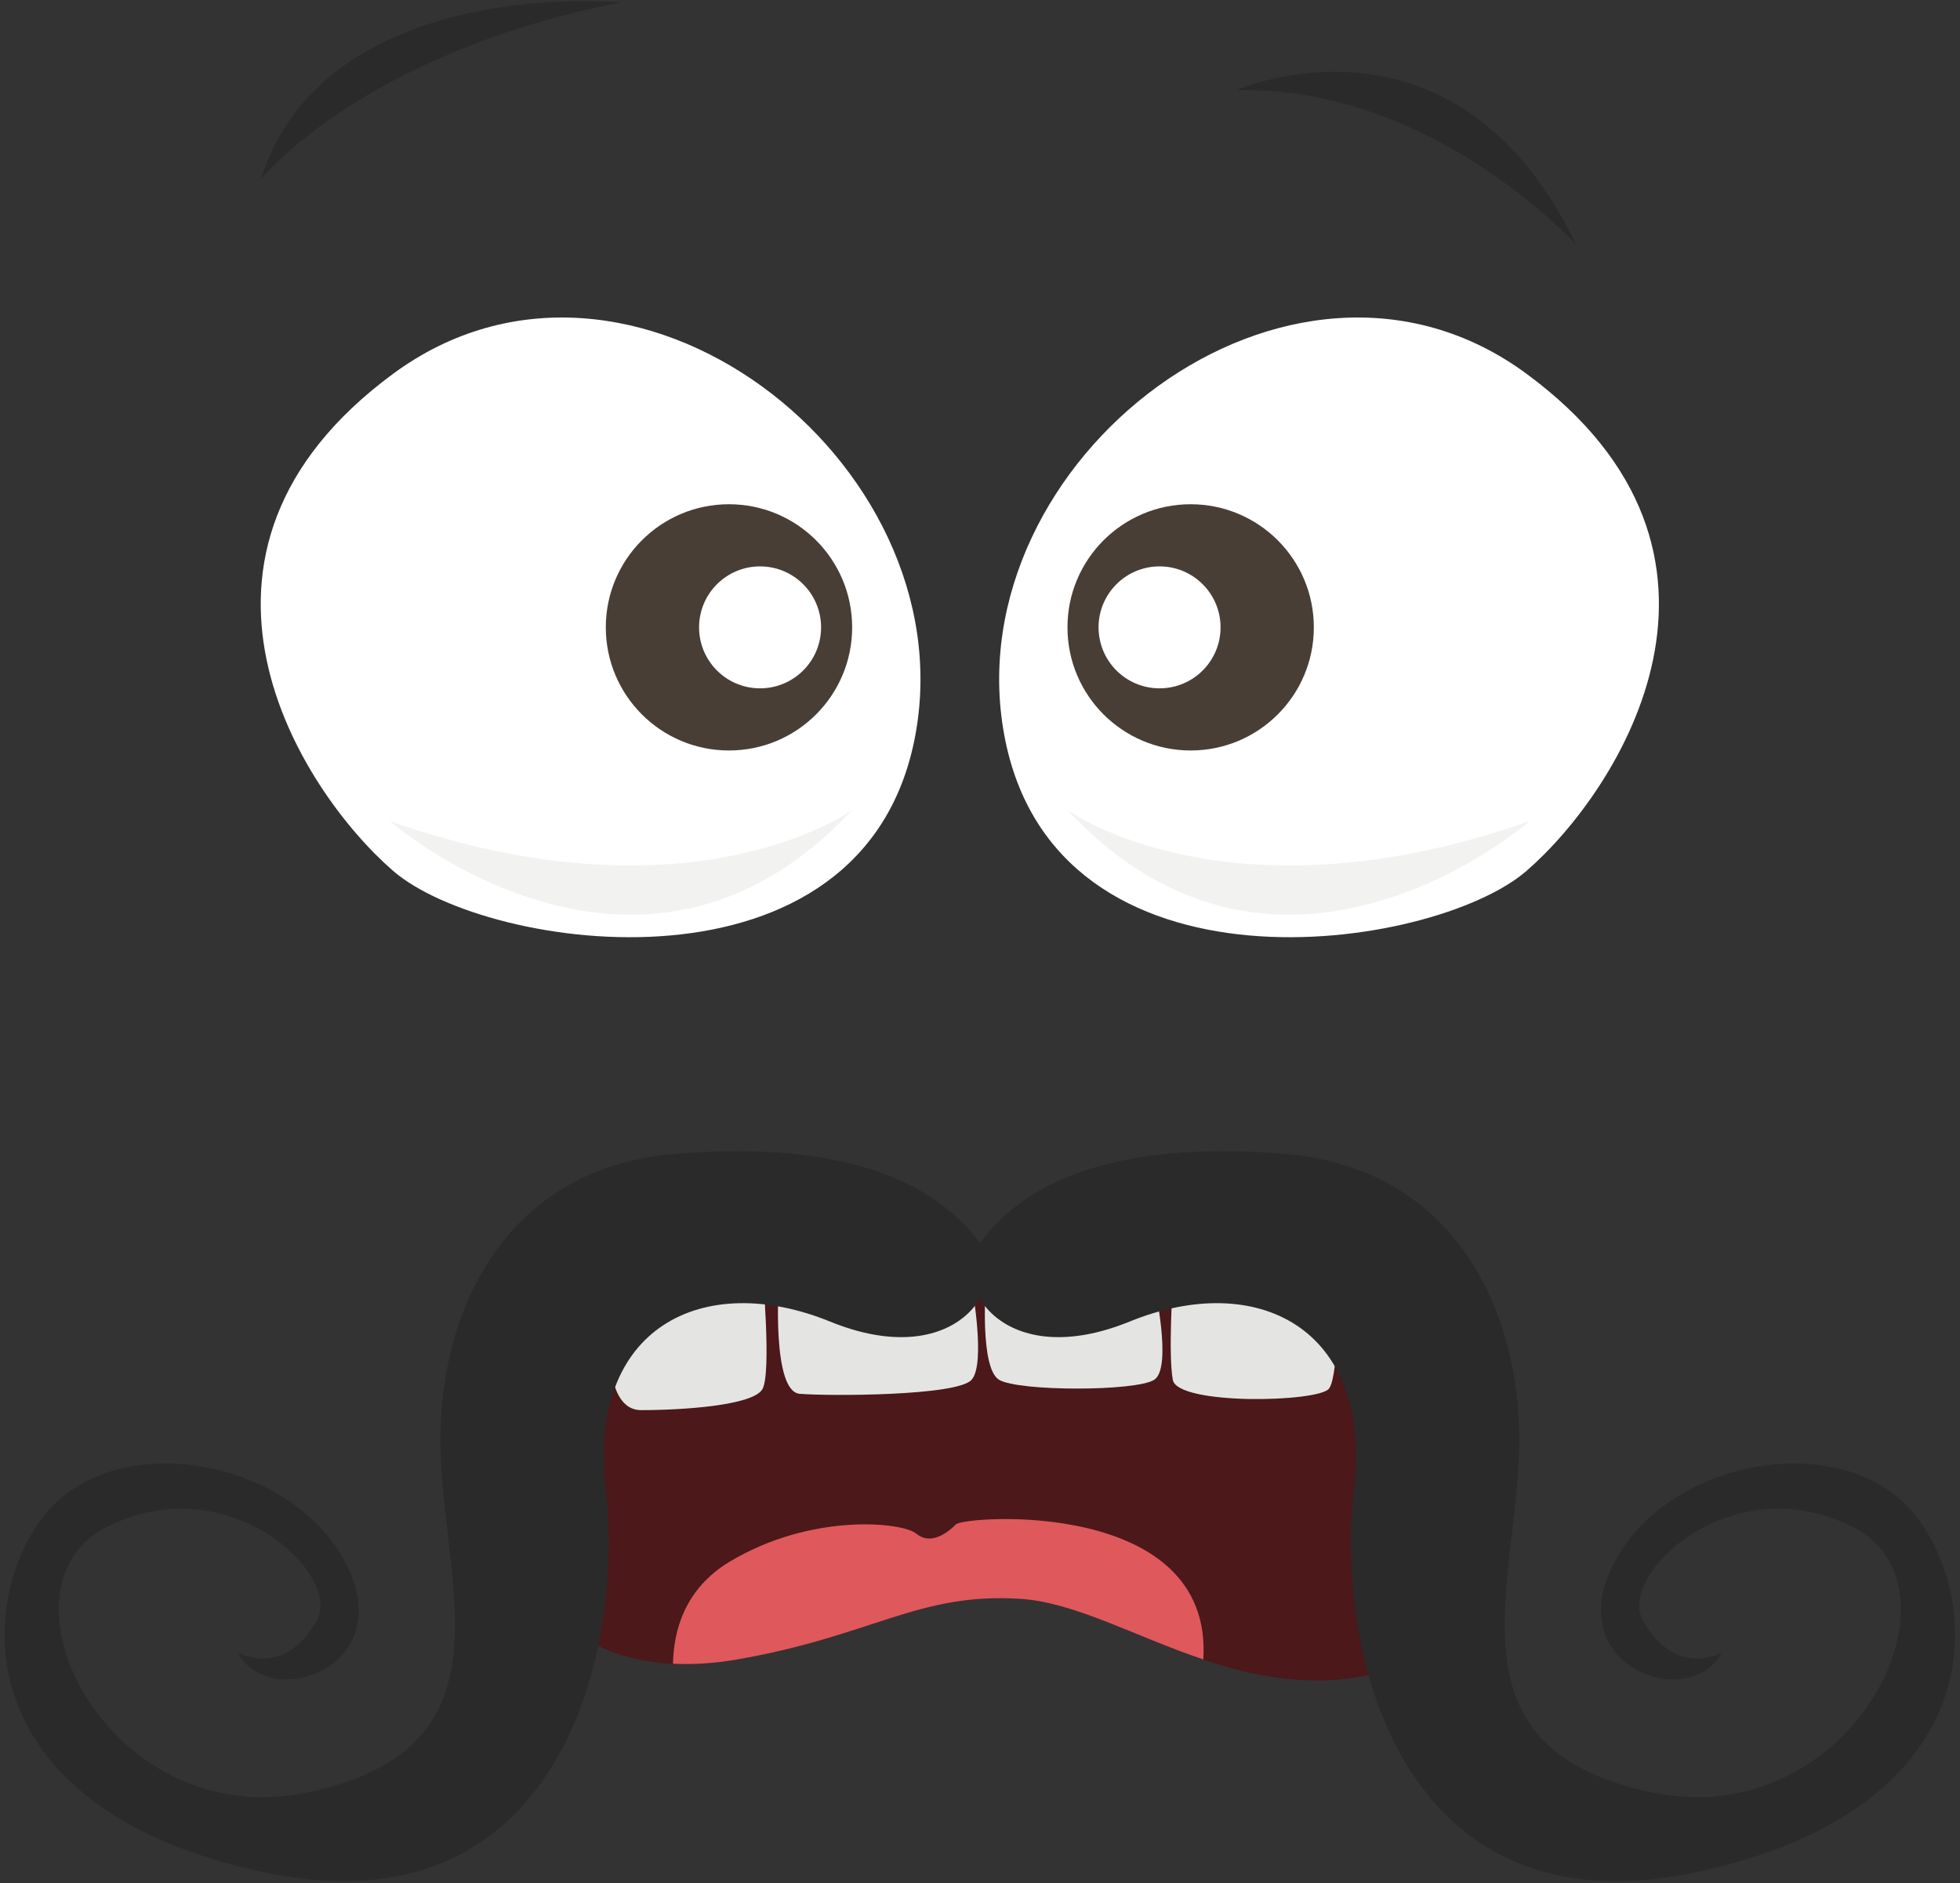 
<svg width="230px" height="221px" viewBox="0 0 230 221" version="1.1" xmlns="http://www.w3.org/2000/svg" xmlns:xlink="http://www.w3.org/1999/xlink">
    <rect x="0" y="0" width="230" height="221" fill="#333333" stroke="none"/>
    <!-- Generator: Sketch 44.1 (41455) - http://www.bohemiancoding.com/sketch -->
    <desc>Created with Sketch.</desc>
    <defs></defs>
    <g id="Page-1" stroke="none" stroke-width="1" fill="none" fill-rule="evenodd">
        <g id="Group-48">
            <g id="Group-47">
                <path d="M64.839,189.013 C64.839,189.013 70.585,197.492 86.456,194.757 C102.326,192.022 107.799,186.825 119.839,187.645 C131.879,188.466 146.381,202.135 165.262,195.3 L169.913,159.198 L149.117,145.521 L123.943,148.804 L105.883,148.257 L76.879,145.521 L64.839,155.095 L62.377,173.421 L64.839,189.013" id="Fill-10" fill="#4C181A"></path>
                <path d="M137.625,150.718 C137.625,150.718 137.077,158.924 137.625,161.933 C138.172,164.942 154.764,164.577 155.958,162.959 C157.152,161.34 157.02,150.718 157.02,150.718 L137.625,150.718" id="Fill-11" fill="#E4E5E3"></path>
                <path d="M115.686,150.718 C115.686,150.718 114.931,160.565 117.248,161.933 C119.565,163.301 133.246,163.301 135.436,161.933 C137.625,160.565 135.436,150.718 135.436,150.718 L115.686,150.718" id="Fill-12" fill="#E4E5E3"></path>
                <path d="M91.381,150.718 C91.381,150.718 90.56,163.301 93.844,163.574 C97.128,163.848 112.285,163.848 114.009,161.933 C115.735,160.018 114.009,150.718 114.009,150.718 L91.381,150.718" id="Fill-13" fill="#E4E5E3"></path>
                <path d="M71.68,154.548 C71.68,154.548 70.312,165.489 75.237,165.489 C80.162,165.489 88.371,164.942 89.466,163.027 C90.56,161.112 89.466,149.077 89.466,149.077 L71.68,154.548" id="Fill-14" fill="#E4E5E3"></path>
                <path d="M46.141,43.859 C17.453,64.989 35.196,92.73 46.141,102.212 C57.086,111.694 101.597,118.259 107.434,86.165 C113.271,54.07 73.869,23.435 46.141,43.859" id="Fill-15" fill="#FFFFFF"></path>
                <path d="M89.192,80.781 C85.239,80.781 82.034,77.577 82.034,73.626 C82.034,69.674 85.239,66.47 89.192,66.47 C93.146,66.47 96.35,69.674 96.35,73.626 C96.35,77.577 93.146,80.781 89.192,80.781 Z M85.543,59.176 C77.56,59.176 71.089,65.645 71.089,73.626 C71.089,81.606 77.56,88.075 85.543,88.075 C93.527,88.075 99.998,81.606 99.998,73.626 C99.998,65.645 93.527,59.176 85.543,59.176 L85.543,59.176 Z" id="Fill-16" fill="#483E36"></path>
                <path d="M99.998,95.066 C99.998,95.066 81.166,108.777 45.776,96.376 C45.776,96.376 74.963,121.906 99.998,95.066" id="Fill-17" fill="#F2F2F1"></path>
                <path d="M179.123,43.859 C207.811,64.989 190.068,92.73 179.123,102.212 C168.177,111.694 123.667,118.259 117.829,86.165 C111.992,54.07 151.395,23.435 179.123,43.859" id="Fill-18" fill="#FFFFFF"></path>
                <path d="M128.913,73.626 C128.913,69.674 132.118,66.47 136.071,66.47 C140.025,66.47 143.229,69.674 143.229,73.626 C143.229,77.577 140.025,80.781 136.071,80.781 C132.118,80.781 128.913,77.577 128.913,73.626 Z M125.265,73.626 C125.265,81.606 131.736,88.075 139.72,88.075 C147.703,88.075 154.175,81.606 154.175,73.626 C154.175,65.645 147.703,59.176 139.72,59.176 C131.736,59.176 125.265,65.645 125.265,73.626 L125.265,73.626 Z" id="Fill-19" fill="#483E36"></path>
                <path d="M125.265,95.066 C125.265,95.066 144.098,108.777 179.487,96.376 C179.487,96.376 150.3,121.906 125.265,95.066" id="Fill-20" fill="#F2F2F1"></path>
                <path d="M72.887,0.276 C72.887,0.276 38.217,-3.007 30.595,21.064 C30.595,21.064 42.353,6.293 72.887,0.276" id="Fill-21" fill="#2A2A2A"></path>
                <path d="M145.013,10.595 C145.013,10.595 170.735,-0.818 184.963,28.723 C184.963,28.723 167.998,9.972 145.013,10.595" id="Fill-22" fill="#2A2A2A"></path>
                <path d="M114.913,145.794 C118.657,150.784 112.177,161.112 97.401,155.095 C82.625,149.077 68.856,155.642 71.089,174.789 C73.322,193.936 65.58,227.307 30.595,219.649 C-4.39,211.989 -2.748,187.372 5.461,177.524 C13.67,167.677 33.918,170.988 40.486,183.282 C47.053,195.577 31.73,201.048 27.899,193.936 C27.899,193.936 33.363,197.084 37.202,190.106 C40.121,184.802 26.829,172.054 12.588,179.165 C-1.653,186.278 12.575,215.272 36.107,210.348 C59.64,205.424 52.599,187.919 51.741,171.507 C50.884,155.095 58.546,137.042 79.341,135.4 C100.137,133.759 109.988,139.23 114.913,145.794" id="Fill-23" fill="#2A2A2A"></path>
                <path d="M115.05,145.794 C111.306,150.784 117.786,161.112 132.562,155.095 C147.338,149.077 161.107,155.642 158.875,174.789 C156.641,193.936 164.383,227.307 199.368,219.649 C234.353,211.989 232.711,187.372 224.502,177.524 C216.293,167.677 196.045,170.988 189.477,183.282 C182.911,195.577 198.234,201.048 202.064,193.936 C202.064,193.936 196.6,197.084 192.761,190.106 C189.842,184.802 203.134,172.054 217.375,179.165 C231.616,186.278 217.388,215.272 193.856,210.348 C170.323,205.424 177.364,187.919 178.222,171.507 C179.08,155.095 171.418,137.042 150.622,135.4 C129.826,133.759 119.975,139.23 115.05,145.794" id="Fill-24" fill="#2A2A2A"></path>
                <path d="M112.177,178.894 C111.082,179.99 109.167,181.354 107.525,179.986 C105.883,178.618 95.212,177.524 85.635,183.268 C80.292,186.474 79.04,191.463 78.975,195.252 C81.173,195.361 83.649,195.241 86.456,194.757 C102.326,192.022 107.799,186.825 119.839,187.645 C126.181,188.077 133.217,192.061 141.205,194.749 C142.405,175.756 113.18,177.89 112.177,178.894" id="Fill-25" fill="#DF585C"></path>
            </g>
        </g>
    </g>
</svg>